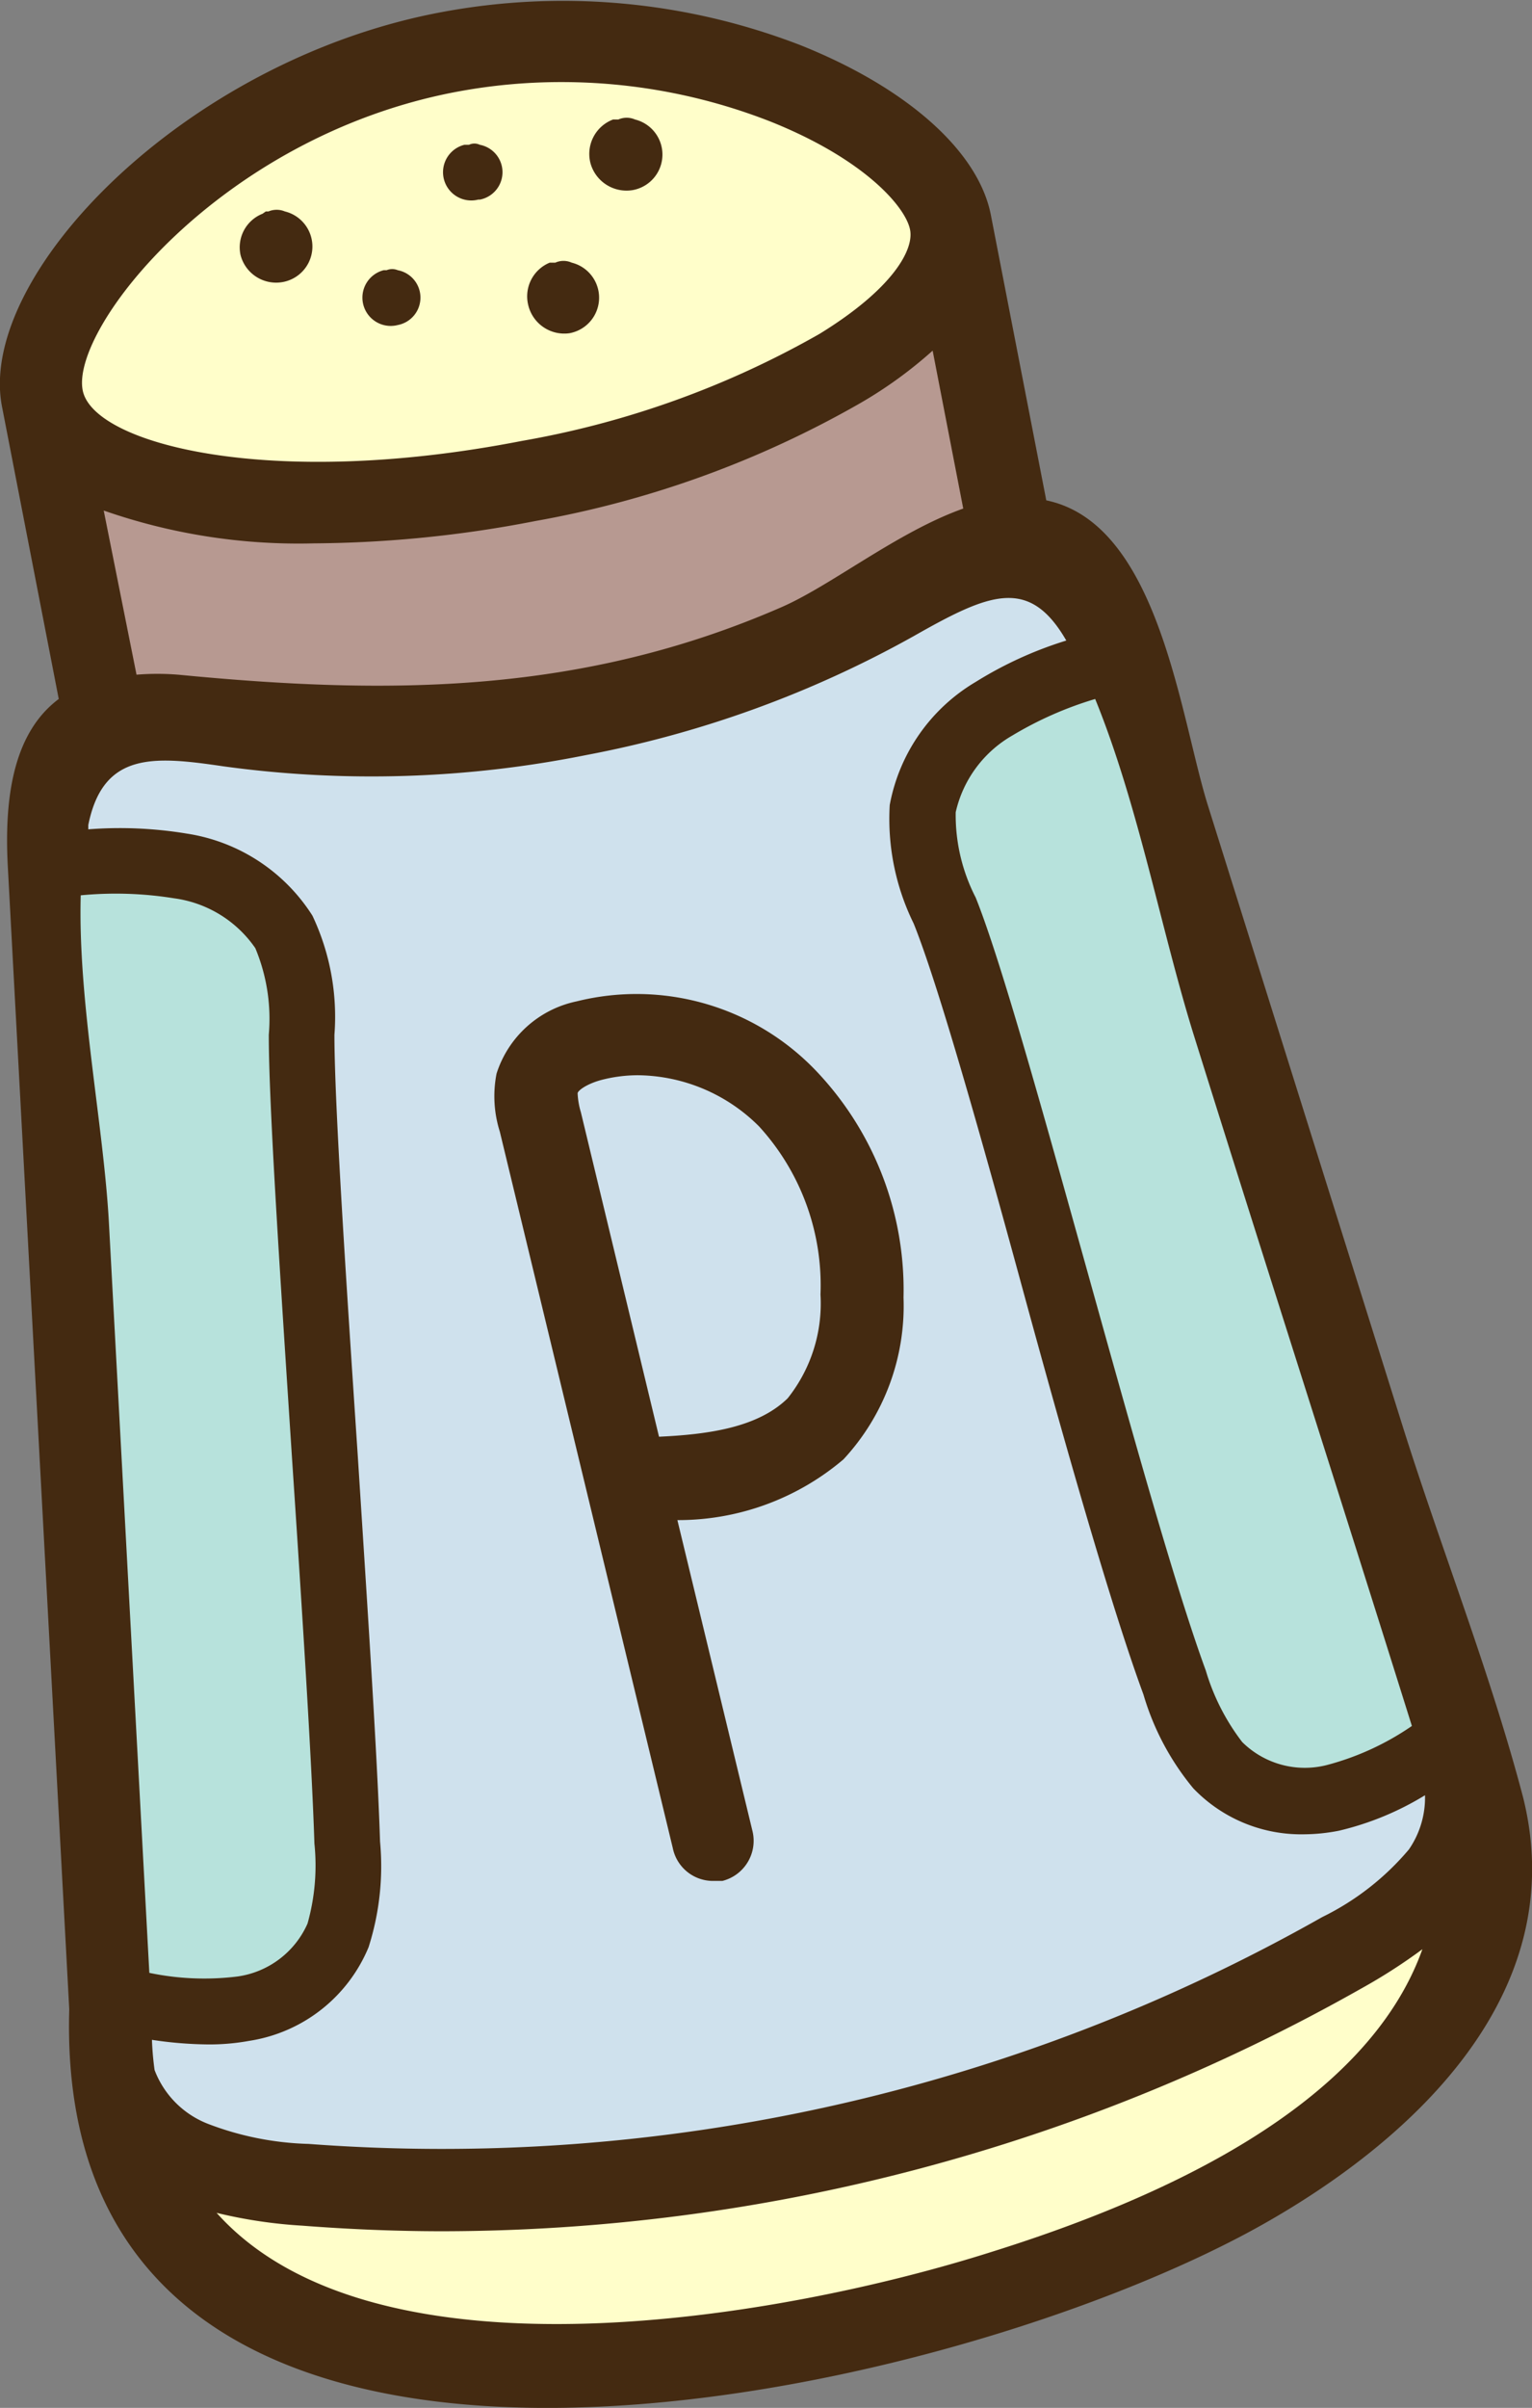 <svg xmlns="http://www.w3.org/2000/svg" viewBox="0 0 46.68 73.34"><rect x="0" y="0" width="46.68" height="73.34" fill="#808080" stroke="none"/><defs><style>.cls-1{fill:#b79991;}.cls-2{fill:#fffeca;}.cls-3{fill:#cfe1ed;}.cls-4{fill:#b7e2dc;}.cls-5{fill:#d8c3bf;}.cls-6{fill:#442a11;}</style></defs><g id="Laag_2" data-name="Laag 2"><g id="objects"><path class="cls-1" d="M30.71,15.8,29,6.77c.56,2.88-5.19,6.42-12.83,7.9S1.85,15,1.29,12.14l1.75,9,.19.56a2.63,2.63,0,0,1,1.31-.06l.77.16a29.4,29.4,0,0,0,11.56.05l1.28-.25a29.43,29.43,0,0,0,10.47-4.21l.91-.59a2.77,2.77,0,0,1,1.23-.44Z"/><path class="cls-2" d="M44.69,53.62l-.19.09a3.59,3.59,0,0,1-.56,3.34,9.1,9.1,0,0,1-3,2.43A55.64,55.64,0,0,1,9.3,66.55a10.48,10.48,0,0,1-3.47-.72,4.07,4.07,0,0,1-2.36-2.51H3.41a9.78,9.78,0,0,0,7,8c4.81,1.06,10.28.65,15.09-.19C31.13,70.12,49.33,64.37,44.69,53.62ZM16.13,14.67c7.64-1.48,13.39-5,12.83-7.9S21.24.1,13.6,1.58.73,9.26,1.29,12.14,8.49,16.15,16.13,14.67ZM19,4.34a.38.38,0,0,1,.44.28.37.37,0,0,1-.3.43A.36.36,0,1,1,19,4.34ZM17.11,8.7a.36.36,0,1,1,.14.71.38.38,0,0,1-.44-.28A.37.37,0,0,1,17.11,8.7ZM14.37,4.88a.37.37,0,0,1,.44.28.38.38,0,0,1-.31.43.38.38,0,0,1-.44-.29A.37.37,0,0,1,14.37,4.88ZM11.91,8.7a.38.38,0,0,1,.44.28.37.37,0,0,1-.3.43.36.36,0,1,1-.14-.71Zm-3.4-.84a.37.37,0,1,1-.13-.72.37.37,0,1,1,.13.72Z"/><path class="cls-3" d="M44.5,53.71a2.49,2.49,0,0,0-.16-.33L44,53.15a10.41,10.41,0,0,1-3.35,1.59,3.75,3.75,0,0,1-3.51-1,7.4,7.4,0,0,1-1.32-2.52c-1.9-5.19-5.52-19.85-7-23.51a6.34,6.34,0,0,1-.67-3.11,4.57,4.57,0,0,1,2.18-3.05,14.32,14.32,0,0,1,3.63-1.5l.13,0L33.4,17.9a2.55,2.55,0,0,0-2.64-1.52,2.77,2.77,0,0,0-1.23.44l-.91.59a29.43,29.43,0,0,1-10.47,4.21l-1.28.25a29.4,29.4,0,0,1-11.56-.05l-.77-.16a2.63,2.63,0,0,0-1.31.06,2.56,2.56,0,0,0-1.87,2.39l.12,2.23h.08a14.36,14.36,0,0,1,3.93,0,4.57,4.57,0,0,1,3.16,2,6.3,6.3,0,0,1,.54,3.14c0,3.95,1.22,19.07,1.39,24.6A7.41,7.41,0,0,1,10.3,59a3.74,3.74,0,0,1-2.89,2.23A10.54,10.54,0,0,1,3.71,61l-.36,0v.22a7.6,7.6,0,0,0,.05,2.13h.06a4.07,4.07,0,0,0,2.36,2.51,10.48,10.48,0,0,0,3.47.72,55.64,55.64,0,0,0,31.61-7.07,9.1,9.1,0,0,0,3-2.43A3.59,3.59,0,0,0,44.5,53.71Z"/><path class="cls-4" d="M9.19,31.52a6.3,6.3,0,0,0-.54-3.14,4.57,4.57,0,0,0-3.16-2,14.36,14.36,0,0,0-3.93,0H1.48L3.35,61l.36,0a10.54,10.54,0,0,0,3.7.22A3.74,3.74,0,0,0,10.3,59a7.41,7.41,0,0,0,.28-2.83C10.41,50.59,9.19,35.47,9.19,31.52ZM44.47,53.13,34.07,20l-.13,0a14.32,14.32,0,0,0-3.63,1.5,4.57,4.57,0,0,0-2.18,3.05,6.34,6.34,0,0,0,.67,3.11c1.48,3.66,5.1,18.32,7,23.51a7.4,7.4,0,0,0,1.32,2.52,3.75,3.75,0,0,0,3.51,1A10.41,10.41,0,0,0,44,53.15l.36.23a2.49,2.49,0,0,1,.16.33l.19-.09A5.27,5.27,0,0,0,44.47,53.13Z"/><path class="cls-5" d="M11.91,8.7a.36.36,0,1,0,.14.71.37.37,0,0,0,.3-.43A.38.38,0,0,0,11.91,8.7ZM8.38,7.14a.37.37,0,1,0,.13.72.37.37,0,1,0-.13-.72Zm6-2.26a.37.37,0,0,0-.31.42.38.38,0,0,0,.44.29.38.38,0,0,0,.31-.43A.37.37,0,0,0,14.37,4.88ZM19,4.34a.36.36,0,1,0,.14.71.37.37,0,0,0,.3-.43A.38.38,0,0,0,19,4.34ZM17.11,8.7a.37.37,0,0,0-.3.43.38.38,0,0,0,.44.28.36.36,0,1,0-.14-.71Z"/><path class="cls-6" d="M19.28,5.79a1.1,1.1,0,0,0,.07-2.15.63.63,0,0,0-.51,0l-.07,0-.09,0A1.12,1.12,0,0,0,18,5,1.14,1.14,0,0,0,19.28,5.79Zm-1.93,4.36A1.1,1.1,0,0,0,17.42,8a.61.61,0,0,0-.5,0l-.08,0-.09,0a1.11,1.11,0,0,0-.66,1.27A1.13,1.13,0,0,0,17.35,10.15Zm29.06,44.6c-1-3.81-2.51-7.61-3.69-11.37L36.81,24.55c-.81-2.57-1.42-8-4.42-9.16a3.28,3.28,0,0,0-.51-.15l-1.69-8.7c-.38-1.93-2.54-3.86-5.79-5.16a20.07,20.07,0,0,0-11-1C5.6,1.86-.71,8.4.06,12.38l1.73,8.91C.48,22.27.11,24.11.24,26.43L2.11,61.2c-.53,18.12,26.58,12.07,36.37,6.55C43.16,65.11,47.88,60.65,46.41,54.75Zm-10-23.11c2.19,7,4.44,14,6.61,20.93a8.27,8.27,0,0,1-2.59,1.19,2.71,2.71,0,0,1-2.58-.7,6.68,6.68,0,0,1-1.11-2.18c-.94-2.56-2.31-7.5-3.64-12.27s-2.61-9.38-3.37-11.27a5.5,5.5,0,0,1-.61-2.6,3.61,3.61,0,0,1,1.73-2.34,11,11,0,0,1,2.52-1.11C34.7,24.55,35.39,28.4,36.41,31.64Zm-8-21,.94,4.85c-2,.71-4,2.33-5.53,3-6.07,2.65-11.91,2.69-18.39,2.06a7.87,7.87,0,0,0-1.27,0l-1-5a18,18,0,0,0,6.4,1,36.19,36.19,0,0,0,6.75-.68,30.72,30.72,0,0,0,9.9-3.59A13.11,13.11,0,0,0,28.44,10.66ZM13.84,2.81A17.24,17.24,0,0,1,17.1,2.5a17.44,17.44,0,0,1,6.37,1.2C26.35,4.85,27.6,6.31,27.73,7h0c.12.61-.53,1.8-2.76,3.17a28,28,0,0,1-9.07,3.26c-7.69,1.5-13.06.09-13.38-1.54h0C2.15,10,6.69,4.19,13.84,2.81ZM3.32,37.27c-.16-3-.95-6.75-.86-10a11.16,11.16,0,0,1,2.84.09,3.58,3.58,0,0,1,2.48,1.52,5.59,5.59,0,0,1,.41,2.64c0,2.16.35,7.39.71,12.93.3,4.51.6,9.17.68,11.7a6.52,6.52,0,0,1-.21,2.44A2.75,2.75,0,0,1,7.24,60.2a8.19,8.19,0,0,1-2.69-.11ZM30.21,68.59c-6.29,2-18.77,4.22-23.61-1.19a14.73,14.73,0,0,0,2.61.39c1.42.11,2.85.17,4.28.17a57,57,0,0,0,28-7.4,16.89,16.89,0,0,0,1.85-1.19C41.62,64.19,35.3,67,30.21,68.59ZM42.93,56.33a8.11,8.11,0,0,1-2.64,2.06A54.45,54.45,0,0,1,9.4,65.3a9.21,9.21,0,0,1-3.06-.61,2.84,2.84,0,0,1-1.63-1.64,9,9,0,0,1-.08-.92,12,12,0,0,0,1.71.14,6.71,6.71,0,0,0,1.26-.11,4.71,4.71,0,0,0,3.63-2.85,8.1,8.1,0,0,0,.35-3.22c-.08-2.57-.39-7.24-.68-11.77-.35-5.26-.71-10.7-.71-12.8a7.2,7.2,0,0,0-.67-3.63,5.52,5.52,0,0,0-3.83-2.5,12.49,12.49,0,0,0-3-.13s0-.09,0-.13c.45-2.24,2-2.1,4.11-1.79A33.19,33.19,0,0,0,17.85,23a33,33,0,0,0,10-3.63c2.29-1.3,3.51-1.82,4.64.14a11.78,11.78,0,0,0-2.76,1.26,5.52,5.52,0,0,0-2.62,3.75,7.22,7.22,0,0,0,.73,3.61c.72,1.78,2,6.29,3.3,11.06s2.73,9.79,3.7,12.42a8,8,0,0,0,1.52,2.86,4.55,4.55,0,0,0,3.36,1.4,5.65,5.65,0,0,0,1.08-.11,8.94,8.94,0,0,0,2.62-1.08A2.78,2.78,0,0,1,42.93,56.33ZM17.57,30.5a3.26,3.26,0,0,0-2.44,2.2,3.58,3.58,0,0,0,.1,1.77L20.5,56.29a1.25,1.25,0,0,0,1.22,1l.29,0a1.26,1.26,0,0,0,.92-1.51l-2.29-9.48a7.78,7.78,0,0,0,5.06-1.85,6.87,6.87,0,0,0,1.83-4.93,9.67,9.67,0,0,0-2.67-6.91A7.56,7.56,0,0,0,17.57,30.5ZM24,42.59c-.91.89-2.41,1.1-3.92,1.17l-2.38-9.88a2.35,2.35,0,0,1-.1-.58c0-.07.24-.27.7-.4a4.43,4.43,0,0,1,1.15-.15,5.29,5.29,0,0,1,3.68,1.56A7.17,7.17,0,0,1,25,39.43,4.63,4.63,0,0,1,24,42.59ZM8.62,8.59a1.1,1.1,0,0,0,.06-2.15.65.65,0,0,0-.5,0l-.08,0L8,6.51a1.1,1.1,0,0,0-.67,1.26A1.12,1.12,0,0,0,8.62,8.59Zm6-2.51a.85.85,0,0,0,0-1.67.38.38,0,0,0-.33,0l-.05,0-.09,0A.85.85,0,0,0,14.57,6.08ZM12.12,9.9a.85.85,0,0,0,0-1.67.44.44,0,0,0-.34,0l0,0-.09,0A.85.85,0,0,0,12.12,9.9Z"/></g></g></svg>